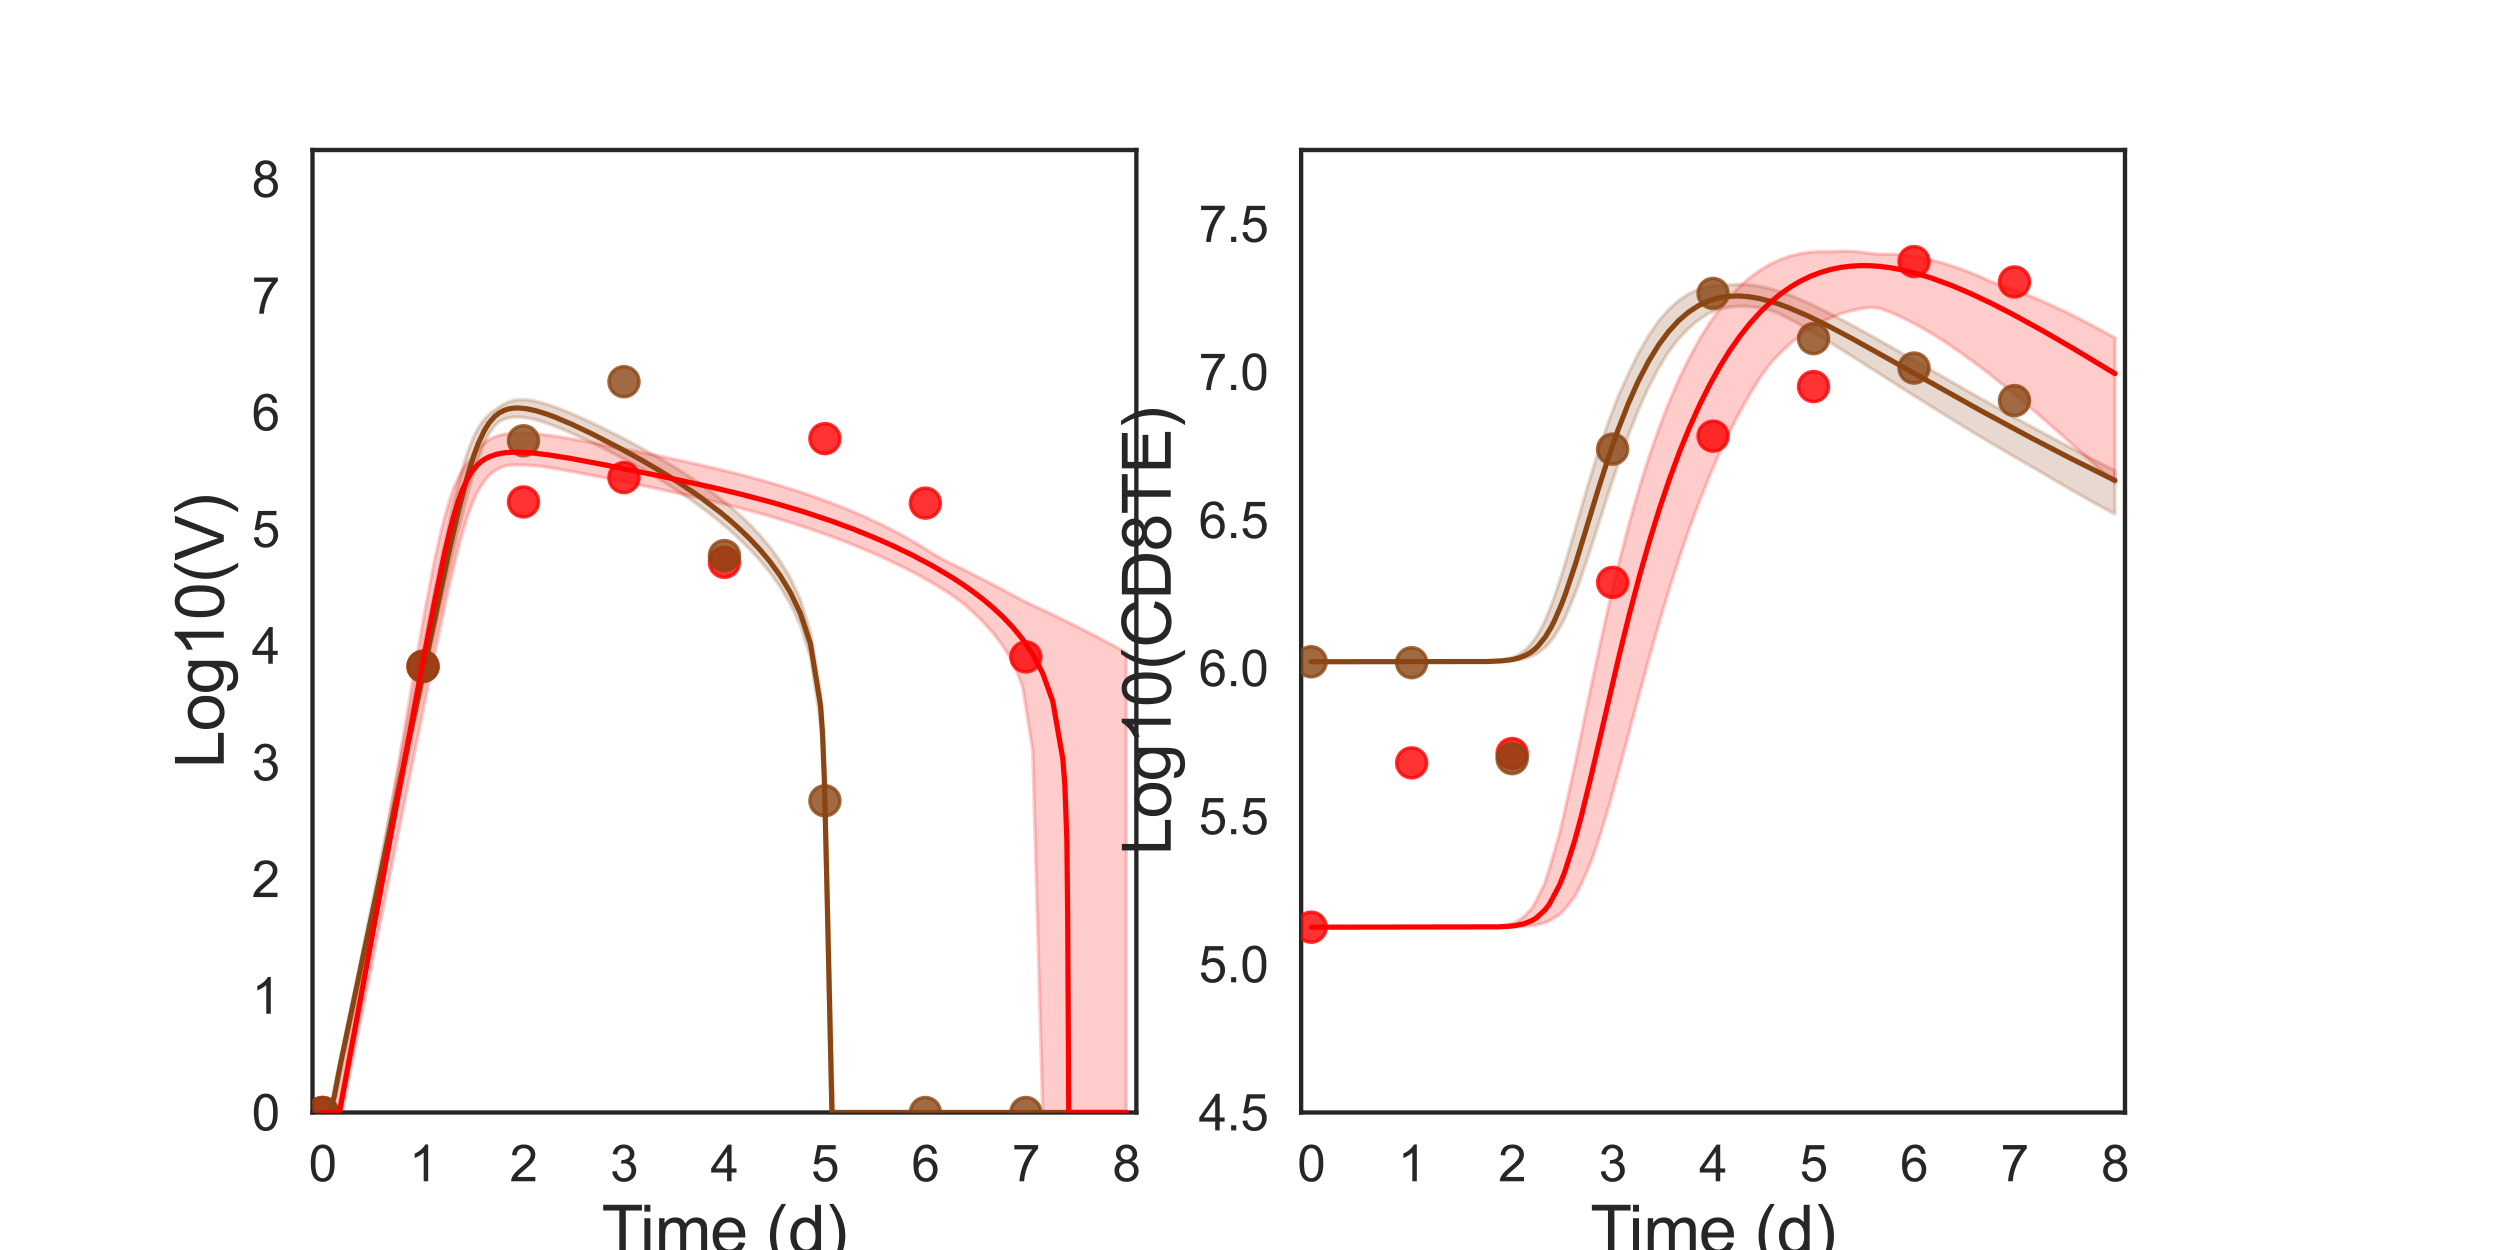 <?xml version="1.0" encoding="utf-8" standalone="no"?>
<!DOCTYPE svg PUBLIC "-//W3C//DTD SVG 1.1//EN"
  "http://www.w3.org/Graphics/SVG/1.1/DTD/svg11.dtd">
<svg xmlns:xlink="http://www.w3.org/1999/xlink" width="720pt" height="360pt" viewBox="0 0 720 360" xmlns="http://www.w3.org/2000/svg" version="1.1">
 <defs>
  <style type="text/css">*{stroke-linejoin: round; stroke-linecap: butt}</style>
 </defs>
 <g id="figure_1">
  <g id="patch_1">
   <path d="M 0 360 
L 720 360 
L 720 0 
L 0 0 
z
" style="fill: #ffffff"/>
  </g>
  <g id="axes_1">
   <g id="patch_2">
    <path d="M 90 320.4 
L 327.273 320.4 
L 327.273 43.2 
L 90 43.2 
z
" style="fill: #ffffff"/>
   </g>
   <g id="matplotlib.axis_1">
    <g id="xtick_1">
     <g id="text_1">
      <!-- 0 -->
      <g style="fill: #262626" transform="translate(88.89 340.207) scale(0.144 -0.144)">
       <defs>
        <path id="ArialMT-30" d="M 266 2259 
Q 266 3072 433 3567 
Q 600 4063 929 4331 
Q 1259 4600 1759 4600 
Q 2128 4600 2406 4451 
Q 2684 4303 2865 4023 
Q 3047 3744 3150 3342 
Q 3253 2941 3253 2259 
Q 3253 1453 3087 958 
Q 2922 463 2592 192 
Q 2263 -78 1759 -78 
Q 1097 -78 719 397 
Q 266 969 266 2259 
z
M 844 2259 
Q 844 1131 1108 757 
Q 1372 384 1759 384 
Q 2147 384 2411 759 
Q 2675 1134 2675 2259 
Q 2675 3391 2411 3762 
Q 2147 4134 1753 4134 
Q 1366 4134 1134 3806 
Q 844 3388 844 2259 
z
" transform="scale(0.016)"/>
       </defs>
       <use xlink:href="#ArialMT-30"/>
      </g>
     </g>
    </g>
    <g id="xtick_2">
     <g id="text_2">
      <!-- 1 -->
      <g style="fill: #262626" transform="translate(117.825 340.207) scale(0.144 -0.144)">
       <defs>
        <path id="ArialMT-31" d="M 2384 0 
L 1822 0 
L 1822 3584 
Q 1619 3391 1289 3197 
Q 959 3003 697 2906 
L 697 3450 
Q 1169 3672 1522 3987 
Q 1875 4303 2022 4600 
L 2384 4600 
L 2384 0 
z
" transform="scale(0.016)"/>
       </defs>
       <use xlink:href="#ArialMT-31"/>
      </g>
     </g>
    </g>
    <g id="xtick_3">
     <g id="text_3">
      <!-- 2 -->
      <g style="fill: #262626" transform="translate(146.761 340.207) scale(0.144 -0.144)">
       <defs>
        <path id="ArialMT-32" d="M 3222 541 
L 3222 0 
L 194 0 
Q 188 203 259 391 
Q 375 700 629 1000 
Q 884 1300 1366 1694 
Q 2113 2306 2375 2664 
Q 2638 3022 2638 3341 
Q 2638 3675 2398 3904 
Q 2159 4134 1775 4134 
Q 1369 4134 1125 3890 
Q 881 3647 878 3216 
L 300 3275 
Q 359 3922 746 4261 
Q 1134 4600 1788 4600 
Q 2447 4600 2831 4234 
Q 3216 3869 3216 3328 
Q 3216 3053 3103 2787 
Q 2991 2522 2730 2228 
Q 2469 1934 1863 1422 
Q 1356 997 1212 845 
Q 1069 694 975 541 
L 3222 541 
z
" transform="scale(0.016)"/>
       </defs>
       <use xlink:href="#ArialMT-32"/>
      </g>
     </g>
    </g>
    <g id="xtick_4">
     <g id="text_4">
      <!-- 3 -->
      <g style="fill: #262626" transform="translate(175.697 340.207) scale(0.144 -0.144)">
       <defs>
        <path id="ArialMT-33" d="M 269 1209 
L 831 1284 
Q 928 806 1161 595 
Q 1394 384 1728 384 
Q 2125 384 2398 659 
Q 2672 934 2672 1341 
Q 2672 1728 2419 1979 
Q 2166 2231 1775 2231 
Q 1616 2231 1378 2169 
L 1441 2663 
Q 1497 2656 1531 2656 
Q 1891 2656 2178 2843 
Q 2466 3031 2466 3422 
Q 2466 3731 2256 3934 
Q 2047 4138 1716 4138 
Q 1388 4138 1169 3931 
Q 950 3725 888 3313 
L 325 3413 
Q 428 3978 793 4289 
Q 1159 4600 1703 4600 
Q 2078 4600 2393 4439 
Q 2709 4278 2876 4000 
Q 3044 3722 3044 3409 
Q 3044 3113 2884 2869 
Q 2725 2625 2413 2481 
Q 2819 2388 3044 2092 
Q 3269 1797 3269 1353 
Q 3269 753 2831 336 
Q 2394 -81 1725 -81 
Q 1122 -81 723 278 
Q 325 638 269 1209 
z
" transform="scale(0.016)"/>
       </defs>
       <use xlink:href="#ArialMT-33"/>
      </g>
     </g>
    </g>
    <g id="xtick_5">
     <g id="text_5">
      <!-- 4 -->
      <g style="fill: #262626" transform="translate(204.632 340.207) scale(0.144 -0.144)">
       <defs>
        <path id="ArialMT-34" d="M 2069 0 
L 2069 1097 
L 81 1097 
L 81 1613 
L 2172 4581 
L 2631 4581 
L 2631 1613 
L 3250 1613 
L 3250 1097 
L 2631 1097 
L 2631 0 
L 2069 0 
z
M 2069 1613 
L 2069 3678 
L 634 1613 
L 2069 1613 
z
" transform="scale(0.016)"/>
       </defs>
       <use xlink:href="#ArialMT-34"/>
      </g>
     </g>
    </g>
    <g id="xtick_6">
     <g id="text_6">
      <!-- 5 -->
      <g style="fill: #262626" transform="translate(233.568 340.207) scale(0.144 -0.144)">
       <defs>
        <path id="ArialMT-35" d="M 266 1200 
L 856 1250 
Q 922 819 1161 601 
Q 1400 384 1738 384 
Q 2144 384 2425 690 
Q 2706 997 2706 1503 
Q 2706 1984 2436 2262 
Q 2166 2541 1728 2541 
Q 1456 2541 1237 2417 
Q 1019 2294 894 2097 
L 366 2166 
L 809 4519 
L 3088 4519 
L 3088 3981 
L 1259 3981 
L 1013 2750 
Q 1425 3038 1878 3038 
Q 2478 3038 2890 2622 
Q 3303 2206 3303 1553 
Q 3303 931 2941 478 
Q 2500 -78 1738 -78 
Q 1113 -78 717 272 
Q 322 622 266 1200 
z
" transform="scale(0.016)"/>
       </defs>
       <use xlink:href="#ArialMT-35"/>
      </g>
     </g>
    </g>
    <g id="xtick_7">
     <g id="text_7">
      <!-- 6 -->
      <g style="fill: #262626" transform="translate(262.504 340.207) scale(0.144 -0.144)">
       <defs>
        <path id="ArialMT-36" d="M 3184 3459 
L 2625 3416 
Q 2550 3747 2413 3897 
Q 2184 4138 1850 4138 
Q 1581 4138 1378 3988 
Q 1113 3794 959 3422 
Q 806 3050 800 2363 
Q 1003 2672 1297 2822 
Q 1591 2972 1913 2972 
Q 2475 2972 2870 2558 
Q 3266 2144 3266 1488 
Q 3266 1056 3080 686 
Q 2894 316 2569 119 
Q 2244 -78 1831 -78 
Q 1128 -78 684 439 
Q 241 956 241 2144 
Q 241 3472 731 4075 
Q 1159 4600 1884 4600 
Q 2425 4600 2770 4297 
Q 3116 3994 3184 3459 
z
M 888 1484 
Q 888 1194 1011 928 
Q 1134 663 1356 523 
Q 1578 384 1822 384 
Q 2178 384 2434 671 
Q 2691 959 2691 1453 
Q 2691 1928 2437 2201 
Q 2184 2475 1800 2475 
Q 1419 2475 1153 2201 
Q 888 1928 888 1484 
z
" transform="scale(0.016)"/>
       </defs>
       <use xlink:href="#ArialMT-36"/>
      </g>
     </g>
    </g>
    <g id="xtick_8">
     <g id="text_8">
      <!-- 7 -->
      <g style="fill: #262626" transform="translate(291.44 340.207) scale(0.144 -0.144)">
       <defs>
        <path id="ArialMT-37" d="M 303 3981 
L 303 4522 
L 3269 4522 
L 3269 4084 
Q 2831 3619 2401 2847 
Q 1972 2075 1738 1259 
Q 1569 684 1522 0 
L 944 0 
Q 953 541 1156 1306 
Q 1359 2072 1739 2783 
Q 2119 3494 2547 3981 
L 303 3981 
z
" transform="scale(0.016)"/>
       </defs>
       <use xlink:href="#ArialMT-37"/>
      </g>
     </g>
    </g>
    <g id="xtick_9">
     <g id="text_9">
      <!-- 8 -->
      <g style="fill: #262626" transform="translate(320.375 340.207) scale(0.144 -0.144)">
       <defs>
        <path id="ArialMT-38" d="M 1131 2484 
Q 781 2613 612 2850 
Q 444 3088 444 3419 
Q 444 3919 803 4259 
Q 1163 4600 1759 4600 
Q 2359 4600 2725 4251 
Q 3091 3903 3091 3403 
Q 3091 3084 2923 2848 
Q 2756 2613 2416 2484 
Q 2838 2347 3058 2040 
Q 3278 1734 3278 1309 
Q 3278 722 2862 322 
Q 2447 -78 1769 -78 
Q 1091 -78 675 323 
Q 259 725 259 1325 
Q 259 1772 486 2073 
Q 713 2375 1131 2484 
z
M 1019 3438 
Q 1019 3113 1228 2906 
Q 1438 2700 1772 2700 
Q 2097 2700 2305 2904 
Q 2513 3109 2513 3406 
Q 2513 3716 2298 3927 
Q 2084 4138 1766 4138 
Q 1444 4138 1231 3931 
Q 1019 3725 1019 3438 
z
M 838 1322 
Q 838 1081 952 856 
Q 1066 631 1291 507 
Q 1516 384 1775 384 
Q 2178 384 2440 643 
Q 2703 903 2703 1303 
Q 2703 1709 2433 1975 
Q 2163 2241 1756 2241 
Q 1359 2241 1098 1978 
Q 838 1716 838 1322 
z
" transform="scale(0.016)"/>
       </defs>
       <use xlink:href="#ArialMT-38"/>
      </g>
     </g>
    </g>
    <g id="text_10">
     <!-- Time (d) -->
     <g style="fill: #262626" transform="translate(173.266 361.046) scale(0.192 -0.192)">
      <defs>
       <path id="ArialMT-54" d="M 1659 0 
L 1659 4041 
L 150 4041 
L 150 4581 
L 3781 4581 
L 3781 4041 
L 2266 4041 
L 2266 0 
L 1659 0 
z
" transform="scale(0.016)"/>
       <path id="ArialMT-69" d="M 425 3934 
L 425 4581 
L 988 4581 
L 988 3934 
L 425 3934 
z
M 425 0 
L 425 3319 
L 988 3319 
L 988 0 
L 425 0 
z
" transform="scale(0.016)"/>
       <path id="ArialMT-6d" d="M 422 0 
L 422 3319 
L 925 3319 
L 925 2853 
Q 1081 3097 1340 3245 
Q 1600 3394 1931 3394 
Q 2300 3394 2536 3241 
Q 2772 3088 2869 2813 
Q 3263 3394 3894 3394 
Q 4388 3394 4653 3120 
Q 4919 2847 4919 2278 
L 4919 0 
L 4359 0 
L 4359 2091 
Q 4359 2428 4304 2576 
Q 4250 2725 4106 2815 
Q 3963 2906 3769 2906 
Q 3419 2906 3187 2673 
Q 2956 2441 2956 1928 
L 2956 0 
L 2394 0 
L 2394 2156 
Q 2394 2531 2256 2718 
Q 2119 2906 1806 2906 
Q 1569 2906 1367 2781 
Q 1166 2656 1075 2415 
Q 984 2175 984 1722 
L 984 0 
L 422 0 
z
" transform="scale(0.016)"/>
       <path id="ArialMT-65" d="M 2694 1069 
L 3275 997 
Q 3138 488 2766 206 
Q 2394 -75 1816 -75 
Q 1088 -75 661 373 
Q 234 822 234 1631 
Q 234 2469 665 2931 
Q 1097 3394 1784 3394 
Q 2450 3394 2872 2941 
Q 3294 2488 3294 1666 
Q 3294 1616 3291 1516 
L 816 1516 
Q 847 969 1125 678 
Q 1403 388 1819 388 
Q 2128 388 2347 550 
Q 2566 713 2694 1069 
z
M 847 1978 
L 2700 1978 
Q 2663 2397 2488 2606 
Q 2219 2931 1791 2931 
Q 1403 2931 1139 2672 
Q 875 2413 847 1978 
z
" transform="scale(0.016)"/>
       <path id="ArialMT-20" transform="scale(0.016)"/>
       <path id="ArialMT-28" d="M 1497 -1347 
Q 1031 -759 709 28 
Q 388 816 388 1659 
Q 388 2403 628 3084 
Q 909 3875 1497 4659 
L 1900 4659 
Q 1522 4009 1400 3731 
Q 1209 3300 1100 2831 
Q 966 2247 966 1656 
Q 966 153 1900 -1347 
L 1497 -1347 
z
" transform="scale(0.016)"/>
       <path id="ArialMT-64" d="M 2575 0 
L 2575 419 
Q 2259 -75 1647 -75 
Q 1250 -75 917 144 
Q 584 363 401 755 
Q 219 1147 219 1656 
Q 219 2153 384 2558 
Q 550 2963 881 3178 
Q 1213 3394 1622 3394 
Q 1922 3394 2156 3267 
Q 2391 3141 2538 2938 
L 2538 4581 
L 3097 4581 
L 3097 0 
L 2575 0 
z
M 797 1656 
Q 797 1019 1065 703 
Q 1334 388 1700 388 
Q 2069 388 2326 689 
Q 2584 991 2584 1609 
Q 2584 2291 2321 2609 
Q 2059 2928 1675 2928 
Q 1300 2928 1048 2622 
Q 797 2316 797 1656 
z
" transform="scale(0.016)"/>
       <path id="ArialMT-29" d="M 791 -1347 
L 388 -1347 
Q 1322 153 1322 1656 
Q 1322 2244 1188 2822 
Q 1081 3291 891 3722 
Q 769 4003 388 4659 
L 791 4659 
Q 1378 3875 1659 3084 
Q 1900 2403 1900 1659 
Q 1900 816 1576 28 
Q 1253 -759 791 -1347 
z
" transform="scale(0.016)"/>
      </defs>
      <use xlink:href="#ArialMT-54"/>
      <use xlink:href="#ArialMT-69" x="57.334"/>
      <use xlink:href="#ArialMT-6d" x="79.551"/>
      <use xlink:href="#ArialMT-65" x="162.852"/>
      <use xlink:href="#ArialMT-20" x="218.467"/>
      <use xlink:href="#ArialMT-28" x="246.25"/>
      <use xlink:href="#ArialMT-64" x="279.551"/>
      <use xlink:href="#ArialMT-29" x="335.166"/>
     </g>
    </g>
   </g>
   <g id="matplotlib.axis_2">
    <g id="ytick_1">
     <g id="text_11">
      <!-- 0 -->
      <g style="fill: #262626" transform="translate(72.492 325.554) scale(0.144 -0.144)">
       <use xlink:href="#ArialMT-30"/>
      </g>
     </g>
    </g>
    <g id="ytick_2">
     <g id="text_12">
      <!-- 1 -->
      <g style="fill: #262626" transform="translate(72.492 291.954) scale(0.144 -0.144)">
       <use xlink:href="#ArialMT-31"/>
      </g>
     </g>
    </g>
    <g id="ytick_3">
     <g id="text_13">
      <!-- 2 -->
      <g style="fill: #262626" transform="translate(72.492 258.354) scale(0.144 -0.144)">
       <use xlink:href="#ArialMT-32"/>
      </g>
     </g>
    </g>
    <g id="ytick_4">
     <g id="text_14">
      <!-- 3 -->
      <g style="fill: #262626" transform="translate(72.492 224.754) scale(0.144 -0.144)">
       <use xlink:href="#ArialMT-33"/>
      </g>
     </g>
    </g>
    <g id="ytick_5">
     <g id="text_15">
      <!-- 4 -->
      <g style="fill: #262626" transform="translate(72.492 191.154) scale(0.144 -0.144)">
       <use xlink:href="#ArialMT-34"/>
      </g>
     </g>
    </g>
    <g id="ytick_6">
     <g id="text_16">
      <!-- 5 -->
      <g style="fill: #262626" transform="translate(72.492 157.554) scale(0.144 -0.144)">
       <use xlink:href="#ArialMT-35"/>
      </g>
     </g>
    </g>
    <g id="ytick_7">
     <g id="text_17">
      <!-- 6 -->
      <g style="fill: #262626" transform="translate(72.492 123.954) scale(0.144 -0.144)">
       <use xlink:href="#ArialMT-36"/>
      </g>
     </g>
    </g>
    <g id="ytick_8">
     <g id="text_18">
      <!-- 7 -->
      <g style="fill: #262626" transform="translate(72.492 90.354) scale(0.144 -0.144)">
       <use xlink:href="#ArialMT-37"/>
      </g>
     </g>
    </g>
    <g id="ytick_9">
     <g id="text_19">
      <!-- 8 -->
      <g style="fill: #262626" transform="translate(72.492 56.754) scale(0.144 -0.144)">
       <use xlink:href="#ArialMT-38"/>
      </g>
     </g>
    </g>
    <g id="text_20">
     <!-- Log10(V) -->
     <g style="fill: #262626" transform="translate(64.451 221.289) rotate(-90) scale(0.192 -0.192)">
      <defs>
       <path id="ArialMT-4c" d="M 469 0 
L 469 4581 
L 1075 4581 
L 1075 541 
L 3331 541 
L 3331 0 
L 469 0 
z
" transform="scale(0.016)"/>
       <path id="ArialMT-6f" d="M 213 1659 
Q 213 2581 725 3025 
Q 1153 3394 1769 3394 
Q 2453 3394 2887 2945 
Q 3322 2497 3322 1706 
Q 3322 1066 3130 698 
Q 2938 331 2570 128 
Q 2203 -75 1769 -75 
Q 1072 -75 642 372 
Q 213 819 213 1659 
z
M 791 1659 
Q 791 1022 1069 705 
Q 1347 388 1769 388 
Q 2188 388 2466 706 
Q 2744 1025 2744 1678 
Q 2744 2294 2464 2611 
Q 2184 2928 1769 2928 
Q 1347 2928 1069 2612 
Q 791 2297 791 1659 
z
" transform="scale(0.016)"/>
       <path id="ArialMT-67" d="M 319 -275 
L 866 -356 
Q 900 -609 1056 -725 
Q 1266 -881 1628 -881 
Q 2019 -881 2231 -725 
Q 2444 -569 2519 -288 
Q 2563 -116 2559 434 
Q 2191 0 1641 0 
Q 956 0 581 494 
Q 206 988 206 1678 
Q 206 2153 378 2554 
Q 550 2956 876 3175 
Q 1203 3394 1644 3394 
Q 2231 3394 2613 2919 
L 2613 3319 
L 3131 3319 
L 3131 450 
Q 3131 -325 2973 -648 
Q 2816 -972 2473 -1159 
Q 2131 -1347 1631 -1347 
Q 1038 -1347 672 -1080 
Q 306 -813 319 -275 
z
M 784 1719 
Q 784 1066 1043 766 
Q 1303 466 1694 466 
Q 2081 466 2343 764 
Q 2606 1063 2606 1700 
Q 2606 2309 2336 2618 
Q 2066 2928 1684 2928 
Q 1309 2928 1046 2623 
Q 784 2319 784 1719 
z
" transform="scale(0.016)"/>
       <path id="ArialMT-56" d="M 1803 0 
L 28 4581 
L 684 4581 
L 1875 1253 
Q 2019 853 2116 503 
Q 2222 878 2363 1253 
L 3600 4581 
L 4219 4581 
L 2425 0 
L 1803 0 
z
" transform="scale(0.016)"/>
      </defs>
      <use xlink:href="#ArialMT-4c"/>
      <use xlink:href="#ArialMT-6f" x="55.615"/>
      <use xlink:href="#ArialMT-67" x="111.23"/>
      <use xlink:href="#ArialMT-31" x="166.846"/>
      <use xlink:href="#ArialMT-30" x="222.461"/>
      <use xlink:href="#ArialMT-28" x="278.076"/>
      <use xlink:href="#ArialMT-56" x="311.377"/>
      <use xlink:href="#ArialMT-29" x="378.076"/>
     </g>
    </g>
   </g>
   <g id="patch_3">
    <path d="M 90 320.4 
L 90 43.2 
" style="fill: none; stroke: #262626; stroke-width: 1.25; stroke-linejoin: miter; stroke-linecap: square"/>
   </g>
   <g id="patch_4">
    <path d="M 327.273 320.4 
L 327.273 43.2 
" style="fill: none; stroke: #262626; stroke-width: 1.25; stroke-linejoin: miter; stroke-linecap: square"/>
   </g>
   <g id="patch_5">
    <path d="M 90 320.4 
L 327.273 320.4 
" style="fill: none; stroke: #262626; stroke-width: 1.25; stroke-linejoin: miter; stroke-linecap: square"/>
   </g>
   <g id="patch_6">
    <path d="M 90 43.2 
L 327.273 43.2 
" style="fill: none; stroke: #262626; stroke-width: 1.25; stroke-linejoin: miter; stroke-linecap: square"/>
   </g>
   <g id="PolyCollection_1">
    <defs>
     <path id="m823add2895" d="M 92.894 -39.6 
L 92.894 -39.6 
L 92.894 -39.6 
L 92.897 -39.6 
L 92.93 -39.6 
L 93.086 -39.6 
L 93.188 -39.6 
L 93.566 -39.6 
L 93.796 -39.6 
L 94.591 -39.6 
L 94.995 -39.6 
L 96.253 -41.555 
L 96.791 -44.336 
L 98.107 -51.095 
L 98.769 -54.347 
L 100.17 -61.143 
L 100.94 -64.815 
L 102.382 -71.704 
L 103.243 -75.795 
L 104.716 -82.721 
L 105.651 -87.06 
L 107.142 -94.009 
L 108.134 -98.619 
L 109.635 -105.615 
L 110.672 -110.435 
L 112.342 -118.23 
L 113.368 -122.993 
L 114.813 -129.621 
L 115.889 -134.538 
L 117.477 -141.804 
L 118.554 -146.715 
L 120.037 -153.499 
L 121.147 -158.563 
L 122.756 -165.899 
L 123.86 -170.913 
L 125.359 -177.713 
L 126.494 -182.838 
L 128.119 -190.103 
L 129.257 -195.137 
L 130.828 -201.949 
L 132.005 -206.947 
L 133.723 -213.88 
L 134.911 -218.43 
L 136.543 -224.063 
L 137.769 -227.926 
L 139.554 -232.518 
L 140.818 -235.082 
L 142.454 -237.324 
L 143.698 -238.524 
L 145.224 -239.282 
L 146.473 -239.65 
L 147.813 -239.85 
L 149.153 -239.892 
L 150.493 -239.81 
L 151.582 -239.667 
L 152.583 -239.487 
L 153.478 -239.291 
L 154.374 -239.066 
L 155.118 -238.86 
L 155.796 -238.659 
L 156.474 -238.445 
L 157.033 -238.261 
L 157.655 -238.048 
L 158.156 -237.869 
L 159.627 -237.323 
L 160.29 -237.063 
L 162.047 -236.349 
L 162.876 -235.997 
L 164.969 -235.079 
L 166.044 -234.59 
L 168.938 -233.235 
L 170.53 -232.466 
L 173.423 -231.032 
L 175.541 -229.958 
L 178.434 -228.456 
L 181.328 -226.914 
L 184.221 -225.294 
L 187.115 -223.624 
L 190.009 -221.893 
L 192.902 -220.092 
L 195.796 -218.213 
L 198.689 -216.246 
L 201.583 -214.177 
L 204.476 -211.994 
L 207.37 -209.677 
L 210.264 -207.206 
L 213.157 -204.551 
L 216.051 -201.671 
L 218.944 -198.506 
L 221.838 -194.966 
L 224.731 -190.904 
L 227.625 -186.051 
L 230.519 -179.836 
L 233.412 -170.554 
L 236.306 -151.894 
L 236.884 -145.017 
L 237.194 -136.197 
L 237.425 -126.958 
L 237.544 -121.777 
L 237.547 -121.625 
L 237.581 -120.104 
L 237.627 -118.073 
L 237.691 -115.24 
L 237.763 -112.023 
L 237.856 -107.931 
L 237.951 -103.872 
L 238.071 -98.252 
L 238.215 -91.367 
L 238.566 -75.097 
L 238.834 -62.473 
L 239.27 -41.06 
L 239.607 -39.6 
L 240.094 -39.6 
L 240.493 -39.6 
L 241.065 -39.6 
L 241.637 -39.6 
L 242.739 -39.6 
L 244.067 -39.6 
L 245.662 -39.6 
L 247.257 -39.6 
L 249.073 -39.6 
L 250.923 -39.6 
L 252.979 -39.6 
L 255.035 -39.6 
L 257.344 -39.6 
L 259.788 -39.6 
L 262.681 -39.6 
L 265.575 -39.6 
L 268.468 -39.6 
L 271.362 -39.6 
L 274.255 -39.6 
L 277.149 -39.6 
L 280.043 -39.6 
L 282.936 -39.6 
L 285.83 -39.6 
L 288.723 -39.6 
L 291.617 -39.6 
L 294.51 -39.6 
L 297.404 -39.6 
L 300.298 -39.6 
L 303.191 -39.6 
L 306.085 -39.6 
L 308.978 -39.6 
L 311.872 -39.6 
L 314.765 -39.6 
L 317.659 -39.6 
L 320.553 -39.6 
L 323.446 -39.6 
L 324.379 -39.6 
L 324.379 -39.6 
L 324.379 -39.6 
L 323.446 -39.6 
L 320.553 -39.6 
L 317.659 -39.6 
L 314.765 -39.6 
L 311.872 -39.6 
L 308.978 -39.6 
L 306.085 -39.6 
L 303.191 -39.6 
L 300.298 -39.6 
L 297.404 -39.6 
L 294.51 -39.6 
L 291.617 -39.6 
L 288.723 -39.6 
L 285.83 -39.6 
L 282.936 -39.6 
L 280.043 -39.6 
L 277.149 -39.6 
L 274.255 -39.6 
L 271.362 -39.6 
L 268.468 -39.6 
L 265.575 -39.6 
L 262.681 -39.6 
L 259.788 -39.6 
L 257.344 -39.6 
L 255.035 -39.6 
L 252.979 -39.6 
L 250.923 -39.6 
L 249.073 -39.6 
L 247.257 -39.6 
L 245.662 -39.6 
L 244.067 -39.6 
L 242.739 -39.6 
L 241.637 -39.6 
L 241.065 -39.6 
L 240.493 -39.6 
L 240.094 -40.425 
L 239.607 -55.416 
L 239.27 -68.962 
L 238.834 -86.505 
L 238.566 -97.074 
L 238.215 -111.25 
L 238.071 -117.43 
L 237.951 -122.514 
L 237.856 -126.53 
L 237.763 -130.463 
L 237.691 -133.444 
L 237.627 -135.91 
L 237.581 -137.595 
L 237.547 -138.746 
L 237.544 -138.856 
L 237.425 -142.375 
L 237.194 -147.411 
L 236.884 -153.213 
L 236.306 -160.505 
L 233.412 -178.092 
L 230.519 -187.373 
L 227.625 -193.572 
L 224.731 -198.366 
L 221.838 -202.344 
L 218.944 -205.783 
L 216.051 -208.836 
L 213.157 -211.597 
L 210.264 -214.129 
L 207.37 -216.473 
L 204.476 -218.663 
L 201.583 -220.722 
L 198.689 -222.669 
L 195.796 -224.522 
L 192.902 -226.293 
L 190.009 -227.995 
L 187.115 -229.637 
L 184.221 -231.229 
L 181.328 -232.775 
L 178.434 -234.282 
L 175.541 -235.751 
L 173.423 -236.799 
L 170.53 -238.199 
L 168.938 -238.943 
L 166.044 -240.26 
L 164.969 -240.725 
L 162.876 -241.608 
L 162.047 -241.938 
L 160.29 -242.614 
L 159.627 -242.854 
L 158.156 -243.363 
L 157.655 -243.524 
L 157.033 -243.716 
L 156.474 -243.88 
L 155.796 -244.067 
L 155.118 -244.24 
L 154.374 -244.415 
L 153.478 -244.595 
L 152.583 -244.738 
L 151.582 -244.852 
L 150.493 -244.903 
L 149.153 -244.86 
L 147.813 -244.662 
L 146.473 -244.269 
L 145.224 -243.649 
L 143.698 -242.729 
L 142.454 -241.898 
L 140.818 -240.629 
L 139.554 -239.349 
L 137.769 -236.847 
L 136.543 -234.532 
L 134.911 -230.487 
L 133.723 -226.892 
L 132.005 -220.711 
L 130.828 -216.033 
L 129.257 -209.195 
L 128.119 -204.019 
L 126.494 -196.322 
L 125.359 -190.837 
L 123.86 -183.492 
L 122.756 -178.037 
L 121.147 -170.034 
L 120.037 -164.489 
L 118.554 -157.079 
L 117.477 -151.689 
L 115.889 -143.724 
L 114.813 -138.325 
L 113.368 -131.082 
L 112.342 -125.935 
L 110.672 -117.543 
L 109.635 -112.336 
L 108.134 -104.799 
L 107.142 -99.824 
L 105.651 -92.336 
L 104.716 -87.656 
L 103.243 -80.26 
L 102.382 -75.995 
L 100.94 -68.907 
L 100.17 -65.335 
L 98.769 -58.755 
L 98.107 -55.602 
L 96.791 -49.03 
L 96.253 -46.136 
L 94.995 -39.717 
L 94.591 -39.6 
L 93.796 -39.6 
L 93.566 -39.6 
L 93.188 -39.6 
L 93.086 -39.6 
L 92.93 -39.6 
L 92.897 -39.6 
L 92.894 -39.6 
L 92.894 -39.6 
z
" style="stroke: #8b4513; stroke-opacity: 0.2"/>
    </defs>
    <g clip-path="url(#pbce7f8a393)">
     <use xlink:href="#m823add2895" x="0" y="360" style="fill: #8b4513; fill-opacity: 0.2; stroke: #8b4513; stroke-opacity: 0.2"/>
    </g>
   </g>
   <g id="PolyCollection_2">
    <defs>
     <path id="m70bf919b5c" d="M 92.894 -39.6 
L 92.894 -39.6 
L 92.894 -39.6 
L 92.897 -39.6 
L 92.926 -39.6 
L 93.001 -39.6 
L 93.099 -39.6 
L 93.401 -39.6 
L 93.703 -39.6 
L 94.283 -39.6 
L 94.863 -39.6 
L 95.762 -39.6 
L 96.661 -39.6 
L 97.773 -39.6 
L 98.592 -40.267 
L 99.701 -45.441 
L 100.625 -50.047 
L 102.027 -57.03 
L 102.977 -61.739 
L 104.396 -68.791 
L 105.387 -73.684 
L 106.96 -81.416 
L 107.941 -86.323 
L 109.315 -93.167 
L 110.341 -98.292 
L 111.847 -105.784 
L 112.869 -110.863 
L 114.26 -117.761 
L 115.31 -122.968 
L 116.811 -130.414 
L 117.849 -135.565 
L 119.237 -142.426 
L 120.298 -147.675 
L 121.788 -155.018 
L 122.841 -160.206 
L 124.256 -167.099 
L 125.334 -172.335 
L 126.865 -179.621 
L 127.948 -184.711 
L 129.418 -191.364 
L 130.531 -196.186 
L 132.111 -202.576 
L 133.223 -206.62 
L 134.746 -211.622 
L 135.894 -214.668 
L 137.434 -218.175 
L 138.495 -219.956 
L 139.698 -221.736 
L 140.901 -223.055 
L 141.942 -223.988 
L 142.993 -224.694 
L 143.797 -225.113 
L 144.565 -225.478 
L 145.211 -225.714 
L 145.877 -225.899 
L 146.409 -225.962 
L 146.882 -226.008 
L 147.355 -226.045 
L 147.735 -226.069 
L 148.168 -226.089 
L 149.343 -226.111 
L 149.888 -226.107 
L 151.17 -226.07 
L 151.833 -226.034 
L 153.373 -225.925 
L 154.286 -225.837 
L 156.507 -225.585 
L 157.676 -225.421 
L 160.104 -225.016 
L 161.475 -224.781 
L 164.369 -224.256 
L 165.94 -223.964 
L 168.834 -223.41 
L 170.705 -223.045 
L 173.599 -222.472 
L 175.886 -222.013 
L 178.78 -221.427 
L 181.673 -220.833 
L 184.567 -220.233 
L 187.461 -219.626 
L 190.354 -219.01 
L 193.248 -218.385 
L 196.141 -217.748 
L 199.035 -217.098 
L 201.928 -216.433 
L 204.822 -215.75 
L 207.716 -215.048 
L 210.609 -214.323 
L 213.503 -213.575 
L 216.396 -212.801 
L 219.29 -211.998 
L 222.183 -211.166 
L 225.077 -210.302 
L 227.971 -209.404 
L 230.864 -208.471 
L 233.758 -207.502 
L 236.651 -206.494 
L 239.545 -205.446 
L 242.438 -204.356 
L 245.332 -203.222 
L 248.226 -202.041 
L 251.119 -200.812 
L 254.013 -199.532 
L 256.906 -198.196 
L 259.8 -196.8 
L 262.693 -195.34 
L 265.587 -193.775 
L 268.481 -192.115 
L 271.374 -190.367 
L 274.268 -188.521 
L 277.161 -186.386 
L 280.055 -183.874 
L 282.948 -181.066 
L 285.842 -177.858 
L 288.736 -174.08 
L 291.629 -169.418 
L 294.523 -162.237 
L 297.416 -143.762 
L 300.31 -39.6 
L 303.203 -39.6 
L 306.097 -39.6 
L 306.676 -39.6 
L 307.254 -39.6 
L 307.395 -39.6 
L 307.491 -39.6 
L 307.51 -39.6 
L 307.511 -39.6 
L 307.515 -39.6 
L 307.518 -39.6 
L 307.519 -39.6 
L 307.521 -39.6 
L 307.524 -39.6 
L 307.525 -39.6 
L 307.526 -39.6 
L 307.53 -39.6 
L 307.535 -39.6 
L 307.56 -39.6 
L 307.599 -39.6 
L 307.65 -39.6 
L 307.717 -39.6 
L 307.796 -39.6 
L 307.897 -39.6 
L 308.027 -39.6 
L 308.348 -39.6 
L 309.19 -39.6 
L 310.843 -39.6 
L 312.756 -39.6 
L 315.393 -39.6 
L 318.029 -39.6 
L 320.922 -39.6 
L 323.816 -39.6 
L 324.379 -39.6 
L 324.379 -172.024 
L 324.379 -172.024 
L 323.816 -172.335 
L 320.922 -173.914 
L 318.029 -175.462 
L 315.393 -176.845 
L 312.756 -178.204 
L 310.843 -179.178 
L 309.19 -180.008 
L 308.348 -180.43 
L 308.027 -180.588 
L 307.897 -180.653 
L 307.796 -180.703 
L 307.717 -180.741 
L 307.65 -180.775 
L 307.599 -180.8 
L 307.56 -180.819 
L 307.535 -180.831 
L 307.53 -180.834 
L 307.526 -180.836 
L 307.525 -180.836 
L 307.524 -180.837 
L 307.521 -180.838 
L 307.519 -180.839 
L 307.518 -180.84 
L 307.515 -180.841 
L 307.511 -180.843 
L 307.51 -180.844 
L 307.491 -180.853 
L 307.395 -180.9 
L 307.254 -180.97 
L 306.676 -181.256 
L 306.097 -181.542 
L 303.203 -182.951 
L 300.31 -184.336 
L 297.416 -185.7 
L 294.523 -187.042 
L 291.629 -188.605 
L 288.736 -190.176 
L 285.842 -191.693 
L 282.948 -193.161 
L 280.055 -194.645 
L 277.161 -196.11 
L 274.268 -197.524 
L 271.374 -198.962 
L 268.481 -200.637 
L 265.587 -202.485 
L 262.693 -204.214 
L 259.8 -205.841 
L 256.906 -207.377 
L 254.013 -208.83 
L 251.119 -210.208 
L 248.226 -211.518 
L 245.332 -212.763 
L 242.438 -213.95 
L 239.545 -215.08 
L 236.651 -216.158 
L 233.758 -217.187 
L 230.864 -218.17 
L 227.971 -219.108 
L 225.077 -220.006 
L 222.183 -220.865 
L 219.29 -221.688 
L 216.396 -222.478 
L 213.503 -223.238 
L 210.609 -223.97 
L 207.716 -224.677 
L 204.822 -225.361 
L 201.928 -226.026 
L 199.035 -226.674 
L 196.141 -227.308 
L 193.248 -227.929 
L 190.354 -228.54 
L 187.461 -229.142 
L 184.567 -229.736 
L 181.673 -230.323 
L 178.78 -230.904 
L 175.886 -231.477 
L 173.599 -231.923 
L 170.705 -232.478 
L 168.834 -232.828 
L 165.94 -233.356 
L 164.369 -233.63 
L 161.475 -234.113 
L 160.104 -234.323 
L 157.676 -234.673 
L 156.507 -234.816 
L 154.286 -235.059 
L 153.373 -235.138 
L 151.833 -235.237 
L 151.17 -235.269 
L 149.888 -235.293 
L 149.343 -235.294 
L 148.168 -235.259 
L 147.735 -235.236 
L 147.355 -235.208 
L 146.882 -235.168 
L 146.409 -235.111 
L 145.877 -235.044 
L 145.211 -234.933 
L 144.565 -234.792 
L 143.797 -234.607 
L 142.993 -234.353 
L 141.942 -233.945 
L 140.901 -233.393 
L 139.698 -232.614 
L 138.495 -231.526 
L 137.434 -230.37 
L 135.894 -228.004 
L 134.746 -226.746 
L 133.223 -224.744 
L 132.111 -222.747 
L 130.531 -219.158 
L 129.418 -215.8 
L 127.948 -210.662 
L 126.865 -206.363 
L 125.334 -199.466 
L 124.256 -194.059 
L 122.841 -186.584 
L 121.788 -180.76 
L 120.298 -172.325 
L 119.237 -166.194 
L 117.849 -158.127 
L 116.811 -152.047 
L 115.31 -143.245 
L 114.26 -137.041 
L 112.869 -128.896 
L 111.847 -122.955 
L 110.341 -114.245 
L 109.315 -108.295 
L 107.941 -100.339 
L 106.96 -94.634 
L 105.387 -85.669 
L 104.396 -80.028 
L 102.977 -72.531 
L 102.027 -67.558 
L 100.625 -60.167 
L 99.701 -55.235 
L 98.592 -49.361 
L 97.773 -44.906 
L 96.661 -40.157 
L 95.762 -39.6 
L 94.863 -39.6 
L 94.283 -39.6 
L 93.703 -39.6 
L 93.401 -39.6 
L 93.099 -39.6 
L 93.001 -39.6 
L 92.926 -39.6 
L 92.897 -39.6 
L 92.894 -39.6 
L 92.894 -39.6 
z
" style="stroke: #ff0000; stroke-opacity: 0.2"/>
    </defs>
    <g clip-path="url(#pbce7f8a393)">
     <use xlink:href="#m70bf919b5c" x="0" y="360" style="fill: #ff0000; fill-opacity: 0.2; stroke: #ff0000; stroke-opacity: 0.2"/>
    </g>
   </g>
   <g id="PathCollection_1">
    <defs>
     <path id="mc3e03682fb" d="M 0 4.33 
C 1.148 4.33 2.25 3.874 3.062 3.062 
C 3.874 2.25 4.33 1.148 4.33 0 
C 4.33 -1.148 3.874 -2.25 3.062 -3.062 
C 2.25 -3.874 1.148 -4.33 0 -4.33 
C -1.148 -4.33 -2.25 -3.874 -3.062 -3.062 
C -3.874 -2.25 -4.33 -1.148 -4.33 0 
C -4.33 1.148 -3.874 2.25 -3.062 3.062 
C -2.25 3.874 -1.148 4.33 0 4.33 
z
" style="stroke: #ff0000; stroke-opacity: 0.8"/>
    </defs>
    <g clip-path="url(#pbce7f8a393)">
     <use xlink:href="#mc3e03682fb" x="92.894" y="320.4" style="fill: #ff0000; fill-opacity: 0.8; stroke: #ff0000; stroke-opacity: 0.8"/>
     <use xlink:href="#mc3e03682fb" x="121.829" y="191.916" style="fill: #ff0000; fill-opacity: 0.8; stroke: #ff0000; stroke-opacity: 0.8"/>
     <use xlink:href="#mc3e03682fb" x="150.765" y="144.554" style="fill: #ff0000; fill-opacity: 0.8; stroke: #ff0000; stroke-opacity: 0.8"/>
     <use xlink:href="#mc3e03682fb" x="179.701" y="137.537" style="fill: #ff0000; fill-opacity: 0.8; stroke: #ff0000; stroke-opacity: 0.8"/>
     <use xlink:href="#mc3e03682fb" x="208.636" y="161.939" style="fill: #ff0000; fill-opacity: 0.8; stroke: #ff0000; stroke-opacity: 0.8"/>
     <use xlink:href="#mc3e03682fb" x="237.572" y="126.316" style="fill: #ff0000; fill-opacity: 0.8; stroke: #ff0000; stroke-opacity: 0.8"/>
     <use xlink:href="#mc3e03682fb" x="266.508" y="144.892" style="fill: #ff0000; fill-opacity: 0.8; stroke: #ff0000; stroke-opacity: 0.8"/>
     <use xlink:href="#mc3e03682fb" x="295.443" y="189.192" style="fill: #ff0000; fill-opacity: 0.8; stroke: #ff0000; stroke-opacity: 0.8"/>
    </g>
   </g>
   <g id="PathCollection_2">
    <defs>
     <path id="m97a8e8261f" d="M 0 4.33 
C 1.148 4.33 2.25 3.874 3.062 3.062 
C 3.874 2.25 4.33 1.148 4.33 0 
C 4.33 -1.148 3.874 -2.25 3.062 -3.062 
C 2.25 -3.874 1.148 -4.33 0 -4.33 
C -1.148 -4.33 -2.25 -3.874 -3.062 -3.062 
C -3.874 -2.25 -4.33 -1.148 -4.33 0 
C -4.33 1.148 -3.874 2.25 -3.062 3.062 
C -2.25 3.874 -1.148 4.33 0 4.33 
z
" style="stroke: #8b4513; stroke-opacity: 0.8"/>
    </defs>
    <g clip-path="url(#pbce7f8a393)">
     <use xlink:href="#m97a8e8261f" x="92.894" y="320.4" style="fill: #8b4513; fill-opacity: 0.8; stroke: #8b4513; stroke-opacity: 0.8"/>
     <use xlink:href="#m97a8e8261f" x="121.829" y="191.916" style="fill: #8b4513; fill-opacity: 0.8; stroke: #8b4513; stroke-opacity: 0.8"/>
     <use xlink:href="#m97a8e8261f" x="150.765" y="126.942" style="fill: #8b4513; fill-opacity: 0.8; stroke: #8b4513; stroke-opacity: 0.8"/>
     <use xlink:href="#m97a8e8261f" x="179.701" y="109.928" style="fill: #8b4513; fill-opacity: 0.8; stroke: #8b4513; stroke-opacity: 0.8"/>
     <use xlink:href="#m97a8e8261f" x="208.636" y="160.005" style="fill: #8b4513; fill-opacity: 0.8; stroke: #8b4513; stroke-opacity: 0.8"/>
     <use xlink:href="#m97a8e8261f" x="237.572" y="230.618" style="fill: #8b4513; fill-opacity: 0.8; stroke: #8b4513; stroke-opacity: 0.8"/>
     <use xlink:href="#m97a8e8261f" x="266.508" y="320.4" style="fill: #8b4513; fill-opacity: 0.8; stroke: #8b4513; stroke-opacity: 0.8"/>
     <use xlink:href="#m97a8e8261f" x="295.443" y="320.4" style="fill: #8b4513; fill-opacity: 0.8; stroke: #8b4513; stroke-opacity: 0.8"/>
    </g>
   </g>
   <g id="line2d_1">
    <path d="M 92.894 320.4 
L 94.995 320.4 
L 96.253 315.828 
L 98.107 306.213 
L 104.716 274.697 
L 129.257 159.118 
L 132.005 147.244 
L 134.911 136.153 
L 136.543 130.965 
L 137.769 127.67 
L 139.554 123.869 
L 140.818 121.848 
L 142.454 119.957 
L 143.698 118.968 
L 145.224 118.165 
L 146.473 117.771 
L 147.813 117.55 
L 149.153 117.493 
L 151.582 117.704 
L 154.374 118.3 
L 157.655 119.323 
L 160.29 120.315 
L 164.969 122.322 
L 170.53 124.969 
L 178.434 129.037 
L 184.221 132.205 
L 190.009 135.561 
L 195.796 139.166 
L 201.583 143.102 
L 207.37 147.485 
L 210.264 149.893 
L 213.157 152.484 
L 216.051 155.299 
L 218.944 158.398 
L 221.838 161.868 
L 224.731 165.856 
L 227.625 170.617 
L 230.519 176.675 
L 233.412 185.399 
L 236.306 203.152 
L 236.884 211.141 
L 237.425 224.823 
L 238.215 257.937 
L 239.607 320.4 
L 324.379 320.4 
L 324.379 320.4 
" clip-path="url(#pbce7f8a393)" style="fill: none; stroke: #8b4513; stroke-width: 1.5; stroke-linecap: round"/>
   </g>
   <g id="line2d_2">
    <path d="M 92.894 320.4 
L 97.773 320.331 
L 102.977 292.301 
L 121.788 190.709 
L 125.334 172.304 
L 127.948 159.728 
L 129.418 153.398 
L 130.531 149.108 
L 132.111 143.913 
L 133.223 140.915 
L 134.746 137.681 
L 135.894 135.823 
L 137.434 133.964 
L 138.495 133.014 
L 139.698 132.184 
L 140.901 131.559 
L 142.993 130.831 
L 145.211 130.408 
L 147.735 130.218 
L 149.888 130.223 
L 153.373 130.451 
L 157.676 130.966 
L 164.369 132.042 
L 173.599 133.767 
L 190.354 137.147 
L 204.822 140.292 
L 213.503 142.367 
L 222.183 144.655 
L 230.864 147.213 
L 239.545 150.095 
L 245.332 152.225 
L 251.119 154.542 
L 256.906 157.071 
L 262.693 159.846 
L 268.481 162.914 
L 274.268 166.349 
L 277.161 168.238 
L 280.055 170.269 
L 282.948 172.47 
L 285.842 174.882 
L 288.736 177.562 
L 291.629 180.597 
L 294.523 184.129 
L 297.416 188.403 
L 300.31 193.923 
L 303.203 201.986 
L 306.097 218.578 
L 306.676 226.088 
L 307.254 241.847 
L 307.491 263.75 
L 307.796 320.4 
L 324.379 320.4 
L 324.379 320.4 
" clip-path="url(#pbce7f8a393)" style="fill: none; stroke: #ff0000; stroke-width: 1.5; stroke-linecap: round"/>
   </g>
  </g>
  <g id="axes_2">
   <g id="patch_7">
    <path d="M 374.727 320.4 
L 612 320.4 
L 612 43.2 
L 374.727 43.2 
z
" style="fill: #ffffff"/>
   </g>
   <g id="matplotlib.axis_3">
    <g id="xtick_10">
     <g id="text_21">
      <!-- 0 -->
      <g style="fill: #262626" transform="translate(373.617 340.207) scale(0.144 -0.144)">
       <use xlink:href="#ArialMT-30"/>
      </g>
     </g>
    </g>
    <g id="xtick_11">
     <g id="text_22">
      <!-- 1 -->
      <g style="fill: #262626" transform="translate(402.553 340.207) scale(0.144 -0.144)">
       <use xlink:href="#ArialMT-31"/>
      </g>
     </g>
    </g>
    <g id="xtick_12">
     <g id="text_23">
      <!-- 2 -->
      <g style="fill: #262626" transform="translate(431.488 340.207) scale(0.144 -0.144)">
       <use xlink:href="#ArialMT-32"/>
      </g>
     </g>
    </g>
    <g id="xtick_13">
     <g id="text_24">
      <!-- 3 -->
      <g style="fill: #262626" transform="translate(460.424 340.207) scale(0.144 -0.144)">
       <use xlink:href="#ArialMT-33"/>
      </g>
     </g>
    </g>
    <g id="xtick_14">
     <g id="text_25">
      <!-- 4 -->
      <g style="fill: #262626" transform="translate(489.36 340.207) scale(0.144 -0.144)">
       <use xlink:href="#ArialMT-34"/>
      </g>
     </g>
    </g>
    <g id="xtick_15">
     <g id="text_26">
      <!-- 5 -->
      <g style="fill: #262626" transform="translate(518.295 340.207) scale(0.144 -0.144)">
       <use xlink:href="#ArialMT-35"/>
      </g>
     </g>
    </g>
    <g id="xtick_16">
     <g id="text_27">
      <!-- 6 -->
      <g style="fill: #262626" transform="translate(547.231 340.207) scale(0.144 -0.144)">
       <use xlink:href="#ArialMT-36"/>
      </g>
     </g>
    </g>
    <g id="xtick_17">
     <g id="text_28">
      <!-- 7 -->
      <g style="fill: #262626" transform="translate(576.167 340.207) scale(0.144 -0.144)">
       <use xlink:href="#ArialMT-37"/>
      </g>
     </g>
    </g>
    <g id="xtick_18">
     <g id="text_29">
      <!-- 8 -->
      <g style="fill: #262626" transform="translate(605.103 340.207) scale(0.144 -0.144)">
       <use xlink:href="#ArialMT-38"/>
      </g>
     </g>
    </g>
    <g id="text_30">
     <!-- Time (d) -->
     <g style="fill: #262626" transform="translate(457.994 361.046) scale(0.192 -0.192)">
      <use xlink:href="#ArialMT-54"/>
      <use xlink:href="#ArialMT-69" x="57.334"/>
      <use xlink:href="#ArialMT-6d" x="79.551"/>
      <use xlink:href="#ArialMT-65" x="162.852"/>
      <use xlink:href="#ArialMT-20" x="218.467"/>
      <use xlink:href="#ArialMT-28" x="246.25"/>
      <use xlink:href="#ArialMT-64" x="279.551"/>
      <use xlink:href="#ArialMT-29" x="335.166"/>
     </g>
    </g>
   </g>
   <g id="matplotlib.axis_4">
    <g id="ytick_10">
     <g id="text_31">
      <!-- 4.5 -->
      <g style="fill: #262626" transform="translate(345.211 325.554) scale(0.144 -0.144)">
       <defs>
        <path id="ArialMT-2e" d="M 581 0 
L 581 641 
L 1222 641 
L 1222 0 
L 581 0 
z
" transform="scale(0.016)"/>
       </defs>
       <use xlink:href="#ArialMT-34"/>
       <use xlink:href="#ArialMT-2e" x="55.615"/>
       <use xlink:href="#ArialMT-35" x="83.398"/>
      </g>
     </g>
    </g>
    <g id="ytick_11">
     <g id="text_32">
      <!-- 5.0 -->
      <g style="fill: #262626" transform="translate(345.211 282.907) scale(0.144 -0.144)">
       <use xlink:href="#ArialMT-35"/>
       <use xlink:href="#ArialMT-2e" x="55.615"/>
       <use xlink:href="#ArialMT-30" x="83.398"/>
      </g>
     </g>
    </g>
    <g id="ytick_12">
     <g id="text_33">
      <!-- 5.5 -->
      <g style="fill: #262626" transform="translate(345.211 240.261) scale(0.144 -0.144)">
       <use xlink:href="#ArialMT-35"/>
       <use xlink:href="#ArialMT-2e" x="55.615"/>
       <use xlink:href="#ArialMT-35" x="83.398"/>
      </g>
     </g>
    </g>
    <g id="ytick_13">
     <g id="text_34">
      <!-- 6.0 -->
      <g style="fill: #262626" transform="translate(345.211 197.615) scale(0.144 -0.144)">
       <use xlink:href="#ArialMT-36"/>
       <use xlink:href="#ArialMT-2e" x="55.615"/>
       <use xlink:href="#ArialMT-30" x="83.398"/>
      </g>
     </g>
    </g>
    <g id="ytick_14">
     <g id="text_35">
      <!-- 6.5 -->
      <g style="fill: #262626" transform="translate(345.211 154.969) scale(0.144 -0.144)">
       <use xlink:href="#ArialMT-36"/>
       <use xlink:href="#ArialMT-2e" x="55.615"/>
       <use xlink:href="#ArialMT-35" x="83.398"/>
      </g>
     </g>
    </g>
    <g id="ytick_15">
     <g id="text_36">
      <!-- 7.0 -->
      <g style="fill: #262626" transform="translate(345.211 112.323) scale(0.144 -0.144)">
       <use xlink:href="#ArialMT-37"/>
       <use xlink:href="#ArialMT-2e" x="55.615"/>
       <use xlink:href="#ArialMT-30" x="83.398"/>
      </g>
     </g>
    </g>
    <g id="ytick_16">
     <g id="text_37">
      <!-- 7.5 -->
      <g style="fill: #262626" transform="translate(345.211 69.677) scale(0.144 -0.144)">
       <use xlink:href="#ArialMT-37"/>
       <use xlink:href="#ArialMT-2e" x="55.615"/>
       <use xlink:href="#ArialMT-35" x="83.398"/>
      </g>
     </g>
    </g>
    <g id="text_38">
     <!-- Log10(CD8TE) -->
     <g style="fill: #262626" transform="translate(337.17 246.357) rotate(-90) scale(0.192 -0.192)">
      <defs>
       <path id="ArialMT-43" d="M 3763 1606 
L 4369 1453 
Q 4178 706 3683 314 
Q 3188 -78 2472 -78 
Q 1731 -78 1267 223 
Q 803 525 561 1097 
Q 319 1669 319 2325 
Q 319 3041 592 3573 
Q 866 4106 1370 4382 
Q 1875 4659 2481 4659 
Q 3169 4659 3637 4309 
Q 4106 3959 4291 3325 
L 3694 3184 
Q 3534 3684 3231 3912 
Q 2928 4141 2469 4141 
Q 1941 4141 1586 3887 
Q 1231 3634 1087 3207 
Q 944 2781 944 2328 
Q 944 1744 1114 1308 
Q 1284 872 1643 656 
Q 2003 441 2422 441 
Q 2931 441 3284 734 
Q 3638 1028 3763 1606 
z
" transform="scale(0.016)"/>
       <path id="ArialMT-44" d="M 494 0 
L 494 4581 
L 2072 4581 
Q 2606 4581 2888 4516 
Q 3281 4425 3559 4188 
Q 3922 3881 4101 3404 
Q 4281 2928 4281 2316 
Q 4281 1794 4159 1391 
Q 4038 988 3847 723 
Q 3656 459 3429 307 
Q 3203 156 2883 78 
Q 2563 0 2147 0 
L 494 0 
z
M 1100 541 
L 2078 541 
Q 2531 541 2789 625 
Q 3047 709 3200 863 
Q 3416 1078 3536 1442 
Q 3656 1806 3656 2325 
Q 3656 3044 3420 3430 
Q 3184 3816 2847 3947 
Q 2603 4041 2063 4041 
L 1100 4041 
L 1100 541 
z
" transform="scale(0.016)"/>
       <path id="ArialMT-45" d="M 506 0 
L 506 4581 
L 3819 4581 
L 3819 4041 
L 1113 4041 
L 1113 2638 
L 3647 2638 
L 3647 2100 
L 1113 2100 
L 1113 541 
L 3925 541 
L 3925 0 
L 506 0 
z
" transform="scale(0.016)"/>
      </defs>
      <use xlink:href="#ArialMT-4c"/>
      <use xlink:href="#ArialMT-6f" x="55.615"/>
      <use xlink:href="#ArialMT-67" x="111.23"/>
      <use xlink:href="#ArialMT-31" x="166.846"/>
      <use xlink:href="#ArialMT-30" x="222.461"/>
      <use xlink:href="#ArialMT-28" x="278.076"/>
      <use xlink:href="#ArialMT-43" x="311.377"/>
      <use xlink:href="#ArialMT-44" x="383.594"/>
      <use xlink:href="#ArialMT-38" x="455.811"/>
      <use xlink:href="#ArialMT-54" x="511.426"/>
      <use xlink:href="#ArialMT-45" x="572.51"/>
      <use xlink:href="#ArialMT-29" x="639.209"/>
     </g>
    </g>
   </g>
   <g id="patch_8">
    <path d="M 374.727 320.4 
L 374.727 43.2 
" style="fill: none; stroke: #262626; stroke-width: 1.25; stroke-linejoin: miter; stroke-linecap: square"/>
   </g>
   <g id="patch_9">
    <path d="M 612 320.4 
L 612 43.2 
" style="fill: none; stroke: #262626; stroke-width: 1.25; stroke-linejoin: miter; stroke-linecap: square"/>
   </g>
   <g id="patch_10">
    <path d="M 374.727 320.4 
L 612 320.4 
" style="fill: none; stroke: #262626; stroke-width: 1.25; stroke-linejoin: miter; stroke-linecap: square"/>
   </g>
   <g id="patch_11">
    <path d="M 374.727 43.2 
L 612 43.2 
" style="fill: none; stroke: #262626; stroke-width: 1.25; stroke-linejoin: miter; stroke-linecap: square"/>
   </g>
   <g id="PolyCollection_3">
    <defs>
     <path id="m146e16dfe1" d="M 377.621 -169.413 
L 377.621 -169.413 
L 377.621 -169.413 
L 377.624 -169.413 
L 377.657 -169.413 
L 377.813 -169.413 
L 377.915 -169.413 
L 378.294 -169.413 
L 378.523 -169.413 
L 379.318 -169.413 
L 379.722 -169.413 
L 380.981 -169.413 
L 381.518 -169.413 
L 382.834 -169.413 
L 383.497 -169.413 
L 384.897 -169.413 
L 385.667 -169.413 
L 387.11 -169.413 
L 387.97 -169.413 
L 389.444 -169.413 
L 390.378 -169.413 
L 391.869 -169.413 
L 392.861 -169.413 
L 394.362 -169.413 
L 395.4 -169.413 
L 397.069 -169.413 
L 398.096 -169.413 
L 399.54 -169.413 
L 400.616 -169.413 
L 402.205 -169.413 
L 403.281 -169.413 
L 404.764 -169.413 
L 405.874 -169.413 
L 407.483 -169.413 
L 408.587 -169.413 
L 410.086 -169.413 
L 411.222 -169.413 
L 412.846 -169.413 
L 413.984 -169.413 
L 415.555 -169.413 
L 416.733 -169.413 
L 418.45 -169.414 
L 419.638 -169.415 
L 421.27 -169.416 
L 422.496 -169.418 
L 424.282 -169.423 
L 425.546 -169.428 
L 427.182 -169.438 
L 428.426 -169.451 
L 429.952 -169.475 
L 431.201 -169.504 
L 432.541 -169.551 
L 433.88 -169.622 
L 435.22 -169.726 
L 436.309 -169.84 
L 437.311 -169.985 
L 438.206 -170.151 
L 439.101 -170.359 
L 439.845 -170.569 
L 440.523 -170.793 
L 441.201 -171.057 
L 441.761 -171.312 
L 442.383 -171.632 
L 442.884 -171.926 
L 444.354 -173.002 
L 445.017 -173.565 
L 446.775 -175.504 
L 447.603 -176.582 
L 449.696 -180.043 
L 450.772 -182.121 
L 453.665 -189.021 
L 455.257 -193.346 
L 458.151 -202.022 
L 460.268 -208.65 
L 463.162 -217.72 
L 466.055 -226.424 
L 468.949 -234.507 
L 471.842 -241.829 
L 474.736 -248.268 
L 477.629 -253.853 
L 480.523 -258.627 
L 483.417 -262.36 
L 486.31 -265.413 
L 489.204 -267.855 
L 492.097 -269.739 
L 494.991 -270.84 
L 497.884 -271.502 
L 500.778 -271.777 
L 503.672 -271.711 
L 506.565 -271.348 
L 509.459 -270.726 
L 512.352 -269.674 
L 515.246 -268.194 
L 518.139 -266.617 
L 521.033 -264.965 
L 521.612 -264.627 
L 521.922 -264.445 
L 522.152 -264.309 
L 522.271 -264.238 
L 522.274 -264.236 
L 522.309 -264.216 
L 522.354 -264.189 
L 522.418 -264.152 
L 522.49 -264.109 
L 522.583 -264.053 
L 522.678 -263.997 
L 522.798 -263.926 
L 522.942 -263.84 
L 523.293 -263.63 
L 523.561 -263.47 
L 523.997 -263.207 
L 524.334 -263.004 
L 524.821 -262.71 
L 525.22 -262.467 
L 525.792 -262.118 
L 526.364 -261.768 
L 527.466 -261.09 
L 528.794 -260.265 
L 530.389 -259.271 
L 531.984 -258.269 
L 533.8 -257.122 
L 535.651 -255.948 
L 537.707 -254.64 
L 539.763 -253.33 
L 542.071 -251.857 
L 544.515 -250.299 
L 547.408 -248.458 
L 550.302 -246.623 
L 553.196 -244.796 
L 556.089 -242.98 
L 558.983 -241.176 
L 561.876 -239.384 
L 564.77 -237.607 
L 567.663 -235.844 
L 570.557 -234.098 
L 573.451 -232.368 
L 576.344 -230.656 
L 579.238 -228.962 
L 582.131 -227.288 
L 585.025 -225.632 
L 587.918 -223.952 
L 590.812 -222.226 
L 593.706 -220.526 
L 596.599 -218.851 
L 599.493 -217.203 
L 602.386 -215.582 
L 605.28 -213.989 
L 608.173 -212.425 
L 609.106 -211.927 
L 609.106 -224.493 
L 609.106 -224.493 
L 608.173 -224.965 
L 605.28 -226.436 
L 602.386 -227.923 
L 599.493 -229.425 
L 596.599 -230.943 
L 593.706 -232.476 
L 590.812 -234.022 
L 587.918 -235.583 
L 585.025 -237.156 
L 582.131 -238.742 
L 579.238 -240.34 
L 576.344 -241.95 
L 573.451 -243.57 
L 570.557 -245.2 
L 567.663 -246.84 
L 564.77 -248.488 
L 561.876 -250.143 
L 558.983 -251.804 
L 556.089 -253.469 
L 553.196 -255.136 
L 550.302 -256.804 
L 547.408 -258.468 
L 544.515 -260.125 
L 542.071 -261.515 
L 539.763 -262.817 
L 537.707 -263.965 
L 535.651 -265.102 
L 533.8 -266.112 
L 531.984 -267.082 
L 530.389 -267.922 
L 528.794 -268.746 
L 527.466 -269.441 
L 526.364 -270.014 
L 525.792 -270.307 
L 525.22 -270.598 
L 524.821 -270.8 
L 524.334 -271.043 
L 523.997 -271.211 
L 523.561 -271.426 
L 523.293 -271.557 
L 522.942 -271.728 
L 522.798 -271.798 
L 522.678 -271.856 
L 522.583 -271.901 
L 522.49 -271.946 
L 522.418 -271.981 
L 522.354 -272.011 
L 522.309 -272.033 
L 522.274 -272.05 
L 522.271 -272.051 
L 522.152 -272.108 
L 521.922 -272.218 
L 521.612 -272.364 
L 521.033 -272.634 
L 518.139 -273.919 
L 515.246 -275.088 
L 512.352 -276.112 
L 509.459 -276.961 
L 506.565 -277.601 
L 503.672 -277.997 
L 500.778 -278.106 
L 497.884 -277.916 
L 494.991 -277.875 
L 492.097 -277.502 
L 489.204 -276.677 
L 486.31 -275.333 
L 483.417 -273.399 
L 480.523 -270.801 
L 477.629 -267.46 
L 474.736 -263.297 
L 471.842 -258.234 
L 468.949 -252.348 
L 466.055 -245.884 
L 463.162 -238.333 
L 460.268 -229.78 
L 458.151 -222.989 
L 455.257 -213.175 
L 453.665 -207.634 
L 450.772 -197.789 
L 449.696 -194.306 
L 447.603 -187.92 
L 446.775 -185.753 
L 445.017 -181.438 
L 444.354 -180.049 
L 442.884 -177.309 
L 442.383 -176.514 
L 441.761 -175.631 
L 441.201 -174.905 
L 440.523 -174.058 
L 439.845 -173.352 
L 439.101 -172.722 
L 438.206 -172.01 
L 437.311 -171.471 
L 436.309 -170.96 
L 435.22 -170.553 
L 433.88 -170.182 
L 432.541 -169.926 
L 431.201 -169.751 
L 429.952 -169.64 
L 428.426 -169.553 
L 427.182 -169.505 
L 425.546 -169.468 
L 424.282 -169.448 
L 422.496 -169.433 
L 421.27 -169.426 
L 419.638 -169.42 
L 418.45 -169.418 
L 416.733 -169.415 
L 415.555 -169.414 
L 413.984 -169.414 
L 412.846 -169.413 
L 411.222 -169.413 
L 410.086 -169.413 
L 408.587 -169.413 
L 407.483 -169.413 
L 405.874 -169.413 
L 404.764 -169.413 
L 403.281 -169.413 
L 402.205 -169.413 
L 400.616 -169.413 
L 399.54 -169.413 
L 398.096 -169.413 
L 397.069 -169.413 
L 395.4 -169.413 
L 394.362 -169.413 
L 392.861 -169.413 
L 391.869 -169.413 
L 390.378 -169.413 
L 389.444 -169.413 
L 387.97 -169.413 
L 387.11 -169.413 
L 385.667 -169.413 
L 384.897 -169.413 
L 383.497 -169.413 
L 382.834 -169.413 
L 381.518 -169.413 
L 380.981 -169.413 
L 379.722 -169.413 
L 379.318 -169.413 
L 378.523 -169.413 
L 378.294 -169.413 
L 377.915 -169.413 
L 377.813 -169.413 
L 377.657 -169.413 
L 377.624 -169.413 
L 377.621 -169.413 
L 377.621 -169.413 
z
" style="stroke: #8b4513; stroke-opacity: 0.2"/>
    </defs>
    <g clip-path="url(#pec51d2c18c)">
     <use xlink:href="#m146e16dfe1" x="0" y="360" style="fill: #8b4513; fill-opacity: 0.2; stroke: #8b4513; stroke-opacity: 0.2"/>
    </g>
   </g>
   <g id="PolyCollection_4">
    <defs>
     <path id="m2c64e9d319" d="M 377.621 -92.97 
L 377.621 -92.97 
L 377.621 -92.97 
L 377.624 -92.97 
L 377.653 -92.97 
L 377.728 -92.97 
L 377.826 -92.97 
L 378.128 -92.97 
L 378.431 -92.97 
L 379.011 -92.97 
L 379.591 -92.97 
L 380.49 -92.97 
L 381.388 -92.97 
L 382.501 -92.97 
L 383.319 -92.97 
L 384.428 -92.97 
L 385.352 -92.97 
L 386.755 -92.97 
L 387.704 -92.97 
L 389.123 -92.97 
L 390.114 -92.97 
L 391.687 -92.97 
L 392.669 -92.97 
L 394.042 -92.97 
L 395.068 -92.97 
L 396.574 -92.97 
L 397.597 -92.97 
L 398.988 -92.97 
L 400.038 -92.97 
L 401.538 -92.97 
L 402.576 -92.97 
L 403.964 -92.97 
L 405.025 -92.97 
L 406.516 -92.97 
L 407.568 -92.97 
L 408.983 -92.97 
L 410.061 -92.97 
L 411.592 -92.97 
L 412.676 -92.97 
L 414.146 -92.97 
L 415.258 -92.97 
L 416.838 -92.97 
L 417.951 -92.97 
L 419.474 -92.97 
L 420.622 -92.97 
L 422.162 -92.971 
L 423.222 -92.971 
L 424.426 -92.971 
L 425.629 -92.972 
L 426.669 -92.973 
L 427.72 -92.975 
L 428.524 -92.977 
L 429.292 -92.979 
L 429.939 -92.981 
L 430.604 -92.984 
L 431.136 -92.987 
L 431.609 -92.991 
L 432.082 -92.994 
L 432.462 -92.998 
L 432.896 -93.003 
L 434.07 -93.019 
L 434.615 -93.029 
L 435.897 -93.061 
L 436.56 -93.083 
L 438.1 -93.155 
L 439.014 -93.215 
L 441.234 -93.446 
L 442.404 -93.636 
L 444.831 -94.25 
L 446.203 -94.799 
L 449.096 -96.568 
L 450.667 -98.094 
L 453.561 -101.864 
L 455.433 -105.369 
L 458.326 -112.09 
L 460.614 -118.741 
L 463.507 -128.276 
L 466.401 -138.71 
L 469.294 -149.552 
L 472.188 -160.403 
L 475.081 -170.985 
L 477.975 -181.122 
L 480.869 -190.714 
L 483.762 -199.715 
L 486.656 -208.108 
L 489.549 -215.9 
L 492.443 -223.106 
L 495.336 -229.75 
L 498.23 -235.858 
L 501.124 -241.457 
L 504.017 -246.575 
L 506.911 -251.239 
L 509.804 -255.253 
L 512.698 -258.341 
L 515.591 -261.046 
L 518.485 -263.393 
L 521.379 -265.402 
L 524.272 -267.096 
L 527.166 -268.494 
L 530.059 -269.614 
L 532.953 -270.473 
L 535.846 -271.089 
L 538.74 -271.476 
L 541.634 -271.144 
L 544.527 -270.025 
L 547.421 -268.746 
L 550.314 -267.318 
L 553.208 -265.755 
L 556.101 -264.066 
L 558.995 -262.264 
L 561.888 -260.357 
L 564.782 -258.354 
L 567.676 -256.266 
L 570.569 -254.099 
L 573.463 -251.862 
L 576.356 -249.561 
L 579.25 -247.204 
L 582.143 -244.797 
L 585.037 -242.345 
L 587.931 -239.853 
L 590.824 -237.328 
L 591.403 -236.819 
L 591.982 -236.31 
L 592.122 -236.186 
L 592.218 -236.102 
L 592.237 -236.085 
L 592.238 -236.084 
L 592.242 -236.081 
L 592.246 -236.078 
L 592.246 -236.078 
L 592.248 -236.076 
L 592.251 -236.073 
L 592.252 -236.072 
L 592.254 -236.071 
L 592.257 -236.068 
L 592.263 -236.063 
L 592.287 -236.041 
L 592.326 -236.007 
L 592.377 -235.962 
L 592.444 -235.903 
L 592.523 -235.834 
L 592.624 -235.744 
L 592.755 -235.628 
L 593.076 -235.343 
L 593.918 -234.594 
L 595.57 -233.124 
L 597.484 -231.408 
L 600.12 -229.032 
L 602.756 -226.642 
L 605.65 -224.005 
L 608.543 -221.355 
L 609.106 -220.839 
L 609.106 -262.686 
L 609.106 -262.686 
L 608.543 -263 
L 605.65 -264.594 
L 602.756 -266.151 
L 600.12 -267.533 
L 597.484 -268.877 
L 595.57 -269.826 
L 593.918 -270.628 
L 593.076 -271.028 
L 592.755 -271.18 
L 592.624 -271.242 
L 592.523 -271.29 
L 592.444 -271.326 
L 592.377 -271.358 
L 592.326 -271.382 
L 592.287 -271.4 
L 592.263 -271.411 
L 592.257 -271.414 
L 592.254 -271.415 
L 592.252 -271.416 
L 592.251 -271.417 
L 592.248 -271.418 
L 592.246 -271.419 
L 592.246 -271.419 
L 592.242 -271.421 
L 592.238 -271.423 
L 592.237 -271.423 
L 592.218 -271.432 
L 592.122 -271.477 
L 591.982 -271.542 
L 591.403 -271.81 
L 590.824 -272.076 
L 587.931 -273.357 
L 585.037 -274.577 
L 582.143 -275.723 
L 579.25 -276.79 
L 576.356 -277.771 
L 573.463 -278.869 
L 570.569 -280.173 
L 567.676 -281.386 
L 564.782 -282.501 
L 561.888 -283.509 
L 558.995 -284.402 
L 556.101 -285.169 
L 553.208 -285.802 
L 550.314 -286.289 
L 547.421 -286.62 
L 544.527 -286.784 
L 541.634 -286.767 
L 538.74 -287.004 
L 535.846 -287.411 
L 532.953 -287.641 
L 530.059 -287.677 
L 527.166 -287.501 
L 524.272 -287.558 
L 521.379 -287.397 
L 518.485 -286.975 
L 515.591 -286.271 
L 512.698 -285.258 
L 509.804 -283.912 
L 506.911 -282.202 
L 504.017 -280.1 
L 501.124 -277.571 
L 498.23 -274.581 
L 495.336 -271.093 
L 492.443 -267.065 
L 489.549 -262.455 
L 486.656 -257.215 
L 483.762 -251.296 
L 480.869 -244.645 
L 477.975 -237.207 
L 475.081 -228.925 
L 472.188 -219.745 
L 469.294 -209.62 
L 466.401 -198.518 
L 463.507 -186.446 
L 460.614 -173.473 
L 458.326 -162.735 
L 455.433 -148.736 
L 453.561 -139.683 
L 450.667 -126.526 
L 449.096 -119.728 
L 446.203 -109.777 
L 444.831 -105.523 
L 442.404 -100.546 
L 441.234 -98.505 
L 439.014 -96.152 
L 438.1 -95.366 
L 436.56 -94.507 
L 435.897 -94.216 
L 434.615 -93.806 
L 434.07 -93.667 
L 432.896 -93.442 
L 432.462 -93.379 
L 432.082 -93.33 
L 431.609 -93.278 
L 431.136 -93.232 
L 430.604 -93.188 
L 429.939 -93.144 
L 429.292 -93.108 
L 428.524 -93.075 
L 427.72 -93.049 
L 426.669 -93.024 
L 425.629 -93.007 
L 424.426 -92.994 
L 423.222 -92.985 
L 422.162 -92.98 
L 420.622 -92.976 
L 419.474 -92.974 
L 417.951 -92.972 
L 416.838 -92.971 
L 415.258 -92.971 
L 414.146 -92.97 
L 412.676 -92.97 
L 411.592 -92.97 
L 410.061 -92.97 
L 408.983 -92.97 
L 407.568 -92.97 
L 406.516 -92.97 
L 405.025 -92.97 
L 403.964 -92.97 
L 402.576 -92.97 
L 401.538 -92.97 
L 400.038 -92.97 
L 398.988 -92.97 
L 397.597 -92.97 
L 396.574 -92.97 
L 395.068 -92.97 
L 394.042 -92.97 
L 392.669 -92.97 
L 391.687 -92.97 
L 390.114 -92.97 
L 389.123 -92.97 
L 387.704 -92.97 
L 386.755 -92.97 
L 385.352 -92.97 
L 384.428 -92.97 
L 383.319 -92.97 
L 382.501 -92.97 
L 381.388 -92.97 
L 380.49 -92.97 
L 379.591 -92.97 
L 379.011 -92.97 
L 378.431 -92.97 
L 378.128 -92.97 
L 377.826 -92.97 
L 377.728 -92.97 
L 377.653 -92.97 
L 377.624 -92.97 
L 377.621 -92.97 
L 377.621 -92.97 
z
" style="stroke: #ff0000; stroke-opacity: 0.2"/>
    </defs>
    <g clip-path="url(#pec51d2c18c)">
     <use xlink:href="#m2c64e9d319" x="0" y="360" style="fill: #ff0000; fill-opacity: 0.2; stroke: #ff0000; stroke-opacity: 0.2"/>
    </g>
   </g>
   <g id="PathCollection_3">
    <g clip-path="url(#pec51d2c18c)">
     <use xlink:href="#mc3e03682fb" x="377.621" y="267.03" style="fill: #ff0000; fill-opacity: 0.8; stroke: #ff0000; stroke-opacity: 0.8"/>
     <use xlink:href="#mc3e03682fb" x="406.557" y="219.705" style="fill: #ff0000; fill-opacity: 0.8; stroke: #ff0000; stroke-opacity: 0.8"/>
     <use xlink:href="#mc3e03682fb" x="435.492" y="217.016" style="fill: #ff0000; fill-opacity: 0.8; stroke: #ff0000; stroke-opacity: 0.8"/>
     <use xlink:href="#mc3e03682fb" x="464.428" y="167.729" style="fill: #ff0000; fill-opacity: 0.8; stroke: #ff0000; stroke-opacity: 0.8"/>
     <use xlink:href="#mc3e03682fb" x="493.364" y="125.597" style="fill: #ff0000; fill-opacity: 0.8; stroke: #ff0000; stroke-opacity: 0.8"/>
     <use xlink:href="#mc3e03682fb" x="522.299" y="111.327" style="fill: #ff0000; fill-opacity: 0.8; stroke: #ff0000; stroke-opacity: 0.8"/>
     <use xlink:href="#mc3e03682fb" x="551.235" y="75.334" style="fill: #ff0000; fill-opacity: 0.8; stroke: #ff0000; stroke-opacity: 0.8"/>
     <use xlink:href="#mc3e03682fb" x="580.171" y="81.2" style="fill: #ff0000; fill-opacity: 0.8; stroke: #ff0000; stroke-opacity: 0.8"/>
    </g>
   </g>
   <g id="PathCollection_4">
    <g clip-path="url(#pec51d2c18c)">
     <use xlink:href="#m97a8e8261f" x="377.621" y="190.587" style="fill: #8b4513; fill-opacity: 0.8; stroke: #8b4513; stroke-opacity: 0.8"/>
     <use xlink:href="#m97a8e8261f" x="406.557" y="190.851" style="fill: #8b4513; fill-opacity: 0.8; stroke: #8b4513; stroke-opacity: 0.8"/>
     <use xlink:href="#m97a8e8261f" x="435.492" y="218.496" style="fill: #8b4513; fill-opacity: 0.8; stroke: #8b4513; stroke-opacity: 0.8"/>
     <use xlink:href="#m97a8e8261f" x="464.428" y="129.349" style="fill: #8b4513; fill-opacity: 0.8; stroke: #8b4513; stroke-opacity: 0.8"/>
     <use xlink:href="#m97a8e8261f" x="493.364" y="84.514" style="fill: #8b4513; fill-opacity: 0.8; stroke: #8b4513; stroke-opacity: 0.8"/>
     <use xlink:href="#m97a8e8261f" x="522.299" y="97.523" style="fill: #8b4513; fill-opacity: 0.8; stroke: #8b4513; stroke-opacity: 0.8"/>
     <use xlink:href="#m97a8e8261f" x="551.235" y="105.995" style="fill: #8b4513; fill-opacity: 0.8; stroke: #8b4513; stroke-opacity: 0.8"/>
     <use xlink:href="#m97a8e8261f" x="580.171" y="115.363" style="fill: #8b4513; fill-opacity: 0.8; stroke: #8b4513; stroke-opacity: 0.8"/>
    </g>
   </g>
   <g id="line2d_3">
    <path d="M 377.621 190.587 
L 428.426 190.516 
L 432.541 190.326 
L 435.22 190.003 
L 437.311 189.522 
L 439.101 188.851 
L 440.523 188.076 
L 441.761 187.176 
L 442.884 186.142 
L 445.017 183.496 
L 446.775 180.556 
L 447.603 178.923 
L 449.696 174.089 
L 450.772 171.251 
L 453.665 162.65 
L 458.151 147.946 
L 460.268 141.005 
L 463.162 131.957 
L 466.055 123.654 
L 468.949 116.233 
L 471.842 109.735 
L 474.736 104.15 
L 477.629 99.435 
L 480.523 95.53 
L 483.417 92.368 
L 486.31 89.879 
L 489.204 87.994 
L 492.097 86.649 
L 494.991 85.779 
L 497.884 85.326 
L 500.778 85.236 
L 503.672 85.459 
L 506.565 85.951 
L 509.459 86.669 
L 512.352 87.58 
L 515.246 88.649 
L 521.033 91.156 
L 526.364 93.777 
L 533.8 97.729 
L 544.515 103.711 
L 570.557 118.322 
L 585.025 126.129 
L 596.599 132.139 
L 609.106 138.36 
L 609.106 138.36 
" clip-path="url(#pec51d2c18c)" style="fill: none; stroke: #8b4513; stroke-width: 1.5; stroke-linecap: round"/>
   </g>
   <g id="line2d_4">
    <path d="M 377.621 267.03 
L 431.609 266.934 
L 434.615 266.769 
L 436.56 266.544 
L 439.014 266.008 
L 441.234 265.107 
L 442.404 264.404 
L 444.831 262.204 
L 446.203 260.422 
L 449.096 255.002 
L 450.667 251.07 
L 453.561 241.966 
L 455.433 235.037 
L 458.326 223.181 
L 466.401 188.457 
L 469.294 176.776 
L 472.188 165.833 
L 475.081 155.685 
L 477.975 146.343 
L 480.869 137.789 
L 483.762 129.99 
L 486.656 122.906 
L 489.549 116.497 
L 492.443 110.719 
L 495.336 105.53 
L 498.23 100.893 
L 501.124 96.769 
L 504.017 93.123 
L 506.911 89.922 
L 509.804 87.136 
L 512.698 84.736 
L 515.591 82.694 
L 518.485 80.985 
L 521.379 79.585 
L 524.272 78.473 
L 527.166 77.628 
L 530.059 77.029 
L 532.953 76.658 
L 535.846 76.498 
L 538.74 76.532 
L 541.634 76.746 
L 544.527 77.124 
L 547.421 77.653 
L 550.314 78.32 
L 556.101 80.021 
L 561.888 82.141 
L 567.676 84.603 
L 573.463 87.343 
L 579.25 90.303 
L 587.931 95.057 
L 597.484 100.595 
L 609.106 107.596 
L 609.106 107.596 
" clip-path="url(#pec51d2c18c)" style="fill: none; stroke: #ff0000; stroke-width: 1.5; stroke-linecap: round"/>
   </g>
  </g>
  <g id="legend_1">
   <g id="patch_12">
    <path d="M 769.44 69.678 
L 862.911 69.678 
Q 866.751 69.678 866.751 65.838 
L 866.751 13.44 
Q 866.751 9.6 862.911 9.6 
L 769.44 9.6 
Q 765.6 9.6 765.6 13.44 
L 765.6 65.838 
Q 765.6 69.678 769.44 69.678 
z
" style="fill: #ffffff; opacity: 0.8; stroke: #cccccc; stroke-linejoin: miter"/>
   </g>
   <g id="PathCollection_5">
    <g>
     <use xlink:href="#mc3e03682fb" x="792.48" y="25.983" style="fill: #ff0000; fill-opacity: 0.8; stroke: #ff0000; stroke-opacity: 0.8"/>
    </g>
   </g>
   <g id="text_39">
    <!-- 111 -->
    <g style="fill: #262626" transform="translate(827.04 31.023) scale(0.192 -0.192)">
     <use xlink:href="#ArialMT-31"/>
     <use xlink:href="#ArialMT-31" x="48.24"/>
     <use xlink:href="#ArialMT-31" x="96.48"/>
    </g>
   </g>
   <g id="PathCollection_6">
    <g>
     <use xlink:href="#m97a8e8261f" x="792.48" y="53.142" style="fill: #8b4513; fill-opacity: 0.8; stroke: #8b4513; stroke-opacity: 0.8"/>
    </g>
   </g>
   <g id="text_40">
    <!-- 207 -->
    <g style="fill: #262626" transform="translate(827.04 58.182) scale(0.192 -0.192)">
     <use xlink:href="#ArialMT-32"/>
     <use xlink:href="#ArialMT-30" x="55.615"/>
     <use xlink:href="#ArialMT-37" x="111.23"/>
    </g>
   </g>
  </g>
 </g>
 <defs>
  <clipPath id="pbce7f8a393">
   <rect x="90" y="43.2" width="237.273" height="277.2"/>
  </clipPath>
  <clipPath id="pec51d2c18c">
   <rect x="374.727" y="43.2" width="237.273" height="277.2"/>
  </clipPath>
 </defs>
</svg>
